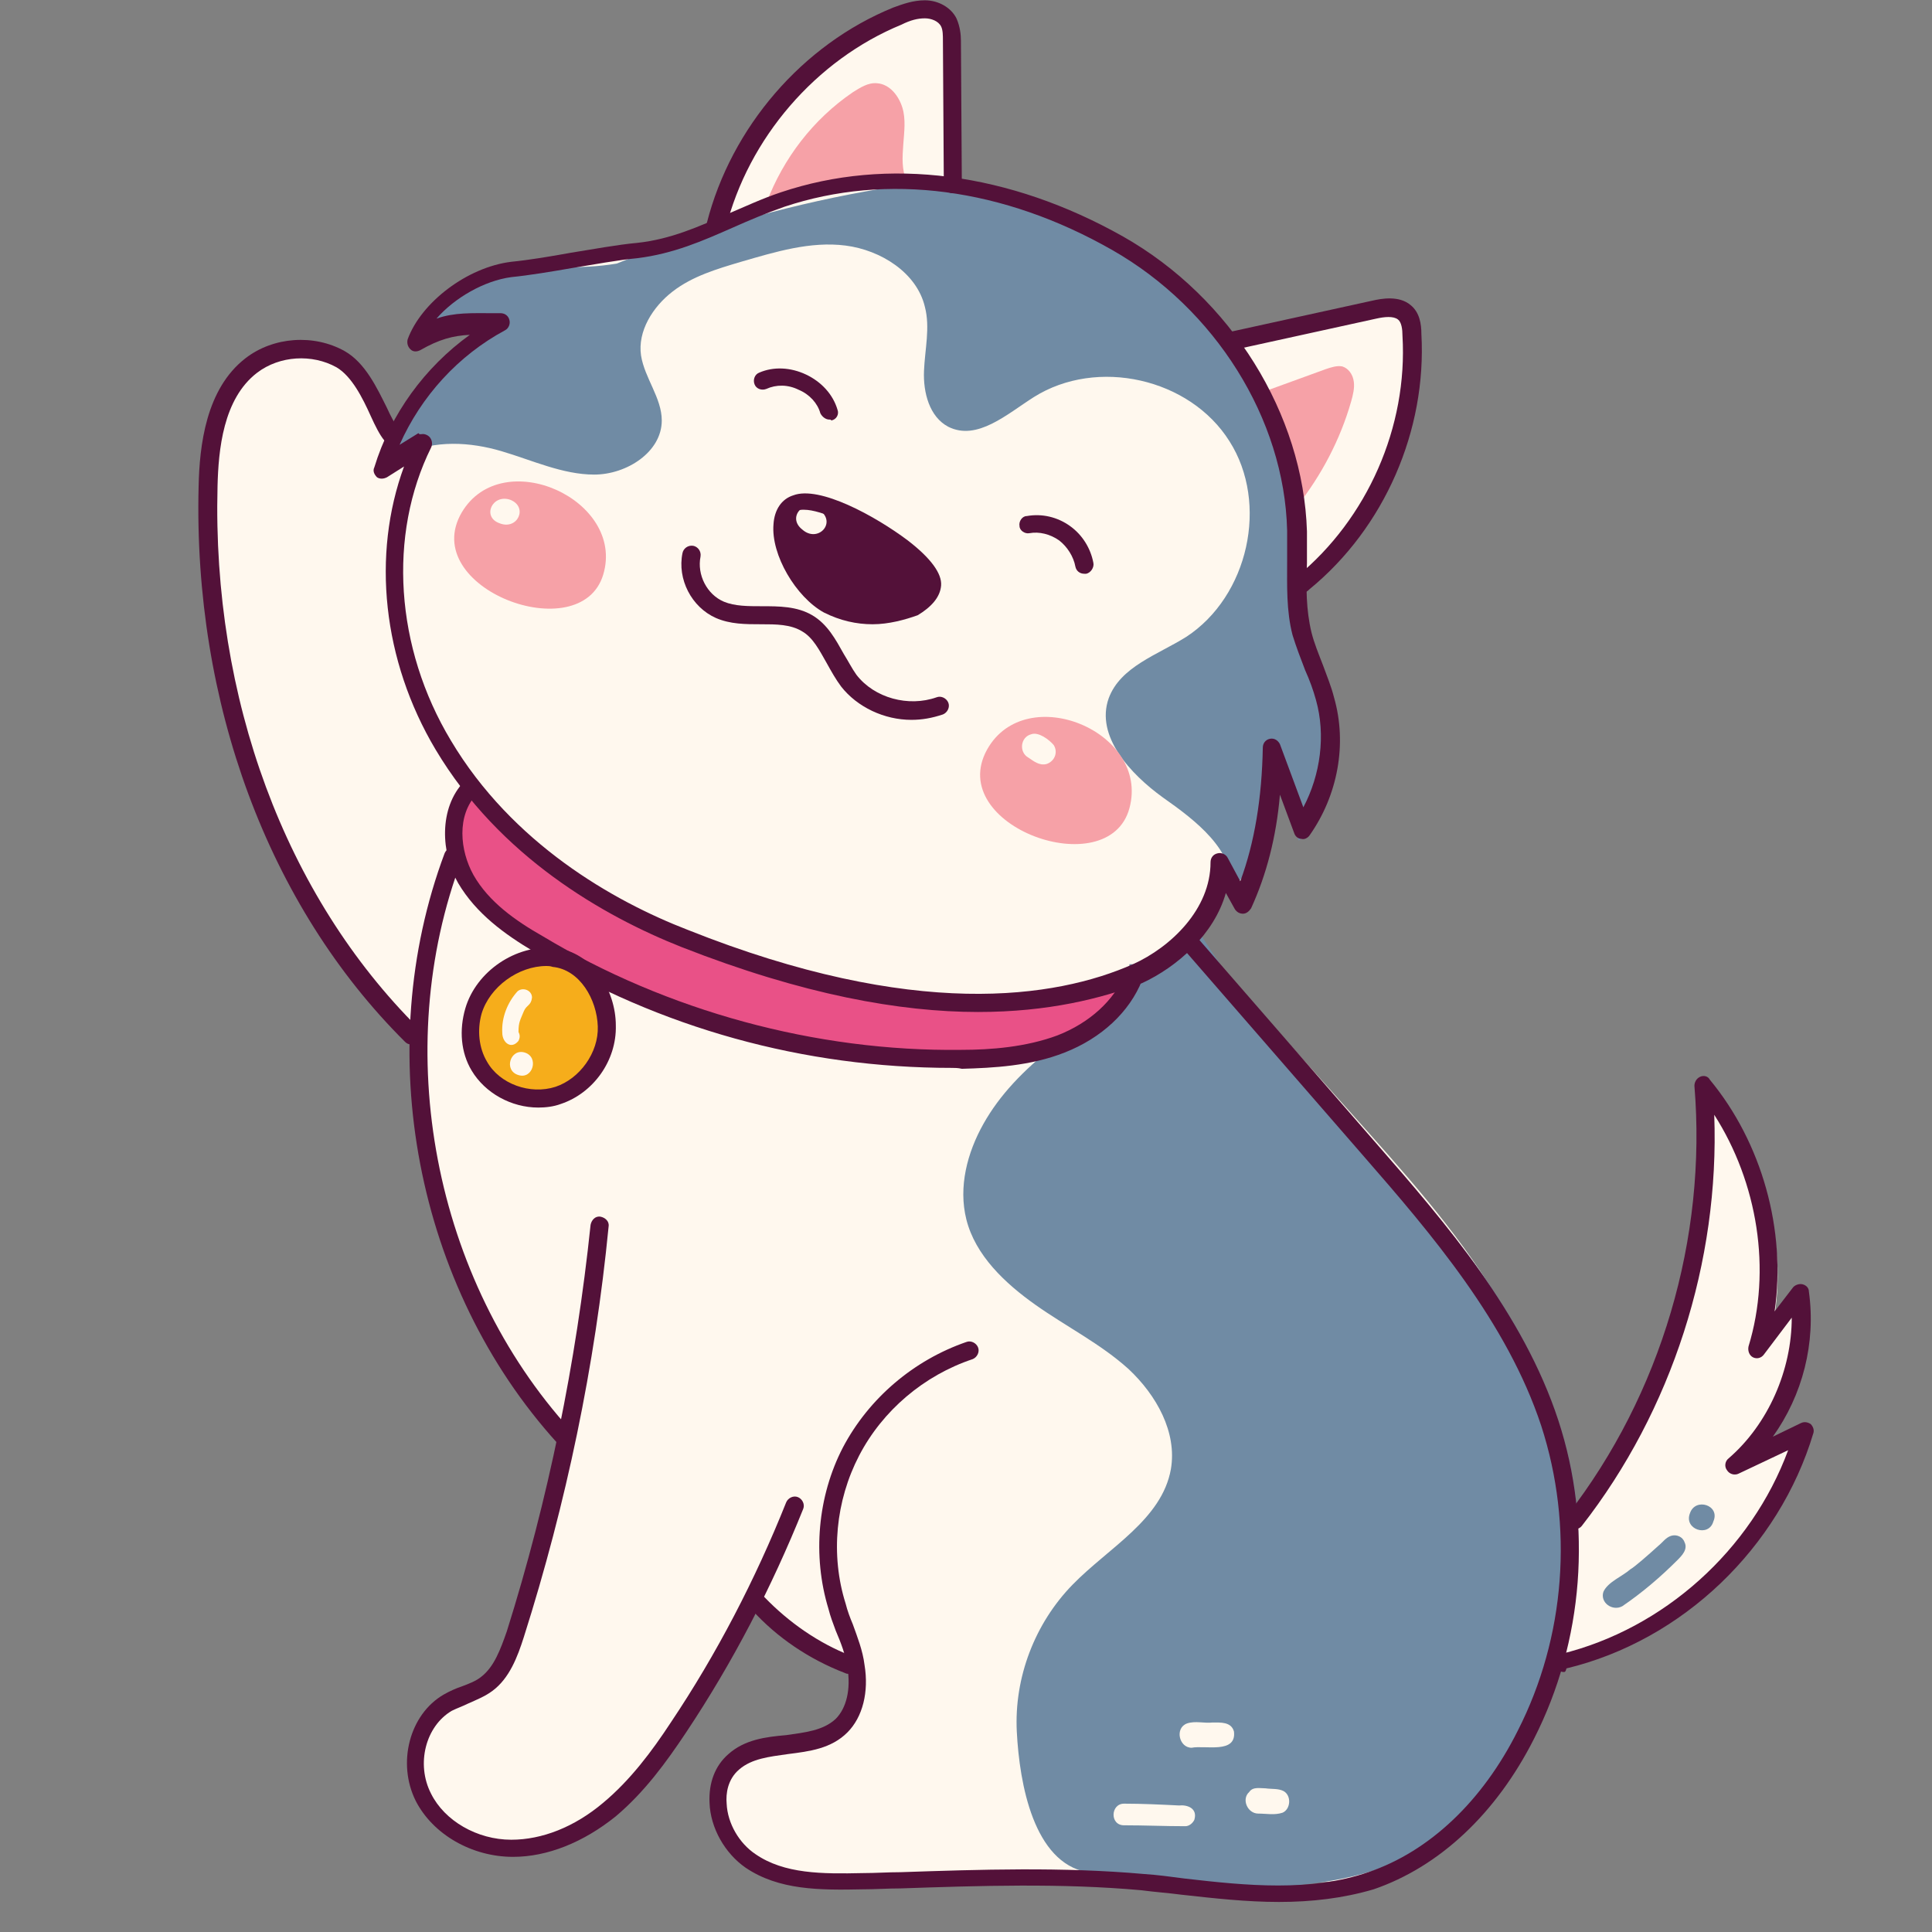 <svg xmlns="http://www.w3.org/2000/svg" xmlns:xlink="http://www.w3.org/1999/xlink" width="500" zoomAndPan="magnify" viewBox="0 0 375 375" height="500" preserveAspectRatio="xMidYMid meet" version="1.0"><rect x="0" y="0" width="375" height="375" fill="#808080" stroke="none"/><defs><clipPath id="id1"><path d="M 137 181 L 307 181 L 307 369.75 L 137 369.75 Z M 137 181 " clip-rule="nonzero"/></clipPath><clipPath id="id2"><path d="M 301 208 L 352.5 208 L 352.5 325 L 301 325 Z M 301 208 " clip-rule="nonzero"/></clipPath></defs><path fill="#fff8ee" d="M 301.078 324.539 C 297.406 332.414 293.734 340.289 288.66 347.289 C 283.59 354.289 276.766 360.414 268.547 363.215 C 261.551 365.664 254.031 365.492 246.684 365.316 C 239.164 365.141 231.641 365.141 224.121 364.965 C 203.484 364.617 182.844 364.266 162.207 363.914 C 156.785 363.742 151.188 363.742 146.289 361.117 C 141.391 358.664 137.895 352.891 139.469 347.641 C 140.867 343.438 145.066 340.988 149.262 339.414 C 153.461 337.84 157.832 337.137 161.508 334.688 C 165.18 332.238 167.629 327.164 165.527 323.312 C 158.883 318.938 152.762 314.91 146.812 310.887 C 139.816 326.461 129.324 340.465 116.207 351.316 C 112.184 354.641 107.637 357.789 102.562 359.191 C 97.492 360.59 91.547 359.891 87.523 356.391 C 83.676 352.891 82.449 347.641 81.926 342.391 C 81.574 338.363 81.926 333.637 85.074 331.012 C 87.172 329.086 90.32 328.738 92.77 327.164 C 95.918 325.062 97.668 321.387 99.242 317.887 C 104.488 304.938 108.16 291.461 110.086 277.633 C 109.211 277.809 108.684 276.934 108.684 276.934 C 91.195 255.23 81.051 227.578 80.527 199.578 C 66.535 186.801 56.562 170.348 50.27 152.496 C 43.973 134.645 41.172 115.918 40.824 97.016 C 40.824 92.117 40.824 87.043 42.223 82.141 C 43.621 77.414 46.422 72.863 50.793 70.414 C 55.691 67.613 62.16 67.789 67.059 70.59 C 71.957 73.391 75.277 78.816 74.93 84.418 C 80.699 76.016 88.047 68.488 96.441 62.715 C 90.672 62.539 84.898 64.113 80.176 67.266 C 82.977 60.438 89.445 55.891 96.441 53.438 C 103.262 50.988 110.785 50.465 117.957 49.762 C 125.301 49.062 132.648 48.012 138.242 43.988 C 145.414 28.062 155.211 12.137 170.602 3.734 C 172.699 2.508 174.973 1.633 177.422 1.457 C 179.871 1.285 182.32 1.984 183.895 3.91 C 185.645 6.008 185.645 8.984 185.645 11.609 C 185.469 19.137 185.469 26.484 185.469 36.113 C 206.98 37.863 227.445 49.59 239.164 66.566 C 248.957 64.641 258.926 62.891 268.723 60.965 C 269.77 60.789 270.996 60.613 272.043 60.965 C 274.145 61.84 274.492 64.465 274.32 66.738 C 273.793 83.715 266.449 100.344 253.156 112.594 C 251.582 115.742 251.758 119.418 252.805 122.746 C 253.68 126.07 255.43 129.219 256.477 132.547 C 259.453 141.82 257.703 152.672 251.93 160.547 C 251.406 156.699 250.184 152.848 248.082 149.523 C 247.559 158.273 244.934 166.848 240.387 174.375 C 239.688 172.801 238.812 171.398 238.113 169.824 C 237.062 174.551 234.441 178.75 231.641 181.898 C 241.785 193.277 251.93 204.477 262.074 215.852 C 272.219 227.23 282.539 238.605 290.41 251.555 C 298.453 264.508 304.051 279.383 305.625 295.484 C 322.941 271.859 332.387 242.453 331.512 213.051 C 343.23 225.305 347.777 243.855 343.406 260.305 C 345.855 257.332 348.301 254.355 350.75 251.207 C 351.449 262.582 347.602 274.133 340.434 282.535 C 343.578 281.309 346.555 279.91 349.703 278.684 C 342.18 300.559 323.293 317.887 301.078 324.539 Z M 301.078 324.539 " fill-opacity="1" fill-rule="nonzero"/><path fill="#531139" d="M 165.355 99.117 C 163.605 98.066 161.68 97.016 159.758 96.668 C 157.66 96.316 155.383 96.668 153.984 98.066 C 151.887 99.992 151.887 103.316 152.762 106.117 C 154.16 110.844 157.832 115.043 162.379 117.145 C 166.93 119.246 172.352 119.418 176.898 117.492 C 178.996 116.617 180.922 115.219 181.27 112.945 C 181.445 110.844 180.047 109.094 178.648 107.691 C 174.625 104.367 170.078 101.918 165.355 99.117 Z M 165.355 99.117 " fill-opacity="1" fill-rule="nonzero"/><path fill="#e95187" d="M 90.844 152.848 C 87.172 158.449 88.398 166.148 91.895 171.75 C 95.566 177.348 101.164 181.199 106.938 184.523 C 130.898 198.703 158.707 206.578 186.691 205.875 C 193.164 205.703 199.984 205 205.93 202.551 C 211.879 200.102 217.301 195.375 219.574 188.727 C 206.281 194.324 191.414 195.551 177.074 194.324 C 162.73 193.102 150.488 188.199 136.844 183.648 C 128.273 180.676 119.531 176.473 111.832 171.75 C 104.137 167.023 96.266 161.949 90.844 152.848 Z M 90.844 152.848 " fill-opacity="1" fill-rule="nonzero"/><path fill="#f6ad1b" d="M 110.609 185.227 C 106.762 184.875 102.562 185.398 99.066 187.324 C 95.566 189.074 92.77 192.227 91.547 196.074 C 89.973 201.5 92.418 207.977 97.316 210.953 C 102.215 213.926 109.035 213.227 113.234 209.203 C 116.031 206.578 117.43 202.727 117.957 198.875 C 118.305 196.25 117.957 193.449 116.73 191.176 C 115.332 188.727 112.883 186.801 110.609 185.227 Z M 110.609 185.227 " fill-opacity="1" fill-rule="nonzero"/><path fill="#f6a1a7" d="M 245.809 75.84 C 249.656 74.441 253.504 73.039 257.352 71.641 C 258.402 71.289 259.453 70.941 260.5 71.113 C 261.727 71.465 262.602 72.691 262.773 74.09 C 262.949 75.316 262.602 76.715 262.25 77.941 C 260.152 85.293 256.477 92.293 251.758 98.242 C 251.23 91.594 250.008 84.941 245.809 75.84 Z M 245.809 75.84 " fill-opacity="1" fill-rule="nonzero"/><path fill="#f6a1a7" d="M 176.023 35.238 C 174.973 32.961 175.148 30.512 175.324 28.062 C 175.5 25.609 175.848 23.16 175.148 20.887 C 174.449 18.609 172.699 16.336 170.25 16.16 C 168.504 15.984 166.93 17.035 165.527 17.91 C 157.832 23.16 152.062 30.688 148.738 39.438 C 155.734 36.285 163.781 35.062 176.023 35.238 Z M 176.023 35.238 " fill-opacity="1" fill-rule="nonzero"/><path fill="#708ba4" d="M 239.164 172.801 C 239.512 164.922 232.168 159.324 225.695 154.773 C 219.398 150.223 212.578 142.871 215.203 135.52 C 217.477 129.395 224.645 127.121 230.242 123.621 C 242.312 115.742 246.332 97.719 238.637 85.641 C 230.941 73.391 212.926 69.363 200.684 77.066 C 195.438 80.391 189.664 85.641 184.07 82.84 C 180.395 80.914 179.172 76.191 179.348 71.988 C 179.52 67.789 180.57 63.59 179.52 59.562 C 177.945 52.914 170.949 48.539 164.129 47.664 C 157.309 46.789 150.488 48.887 143.84 50.812 C 139.117 52.215 134.395 53.613 130.547 56.59 C 126.699 59.562 123.727 64.289 124.426 69.016 C 125.125 73.391 128.449 77.242 128.449 81.617 C 128.449 87.742 121.629 92.117 115.332 92.117 C 109.211 92.117 103.262 89.316 97.316 87.566 C 91.371 85.816 84.375 85.293 78.254 88.266 C 76.504 89.141 74.754 90.191 73.004 91.066 C 77.555 79.867 85.25 69.891 95.043 62.715 C 89.797 61.488 83.848 62.539 80.527 65.34 C 84.898 58.516 92.418 53.613 100.641 52.387 C 106.238 51.512 112.359 52.387 119.703 51.164 C 135.27 44.863 151.535 40.137 167.977 37.16 C 179.172 35.062 191.938 34.012 205.059 43.113 C 219.574 46.438 232.516 55.891 240.211 68.664 C 249.133 83.543 250.707 101.566 251.758 119.594 C 253.504 127.121 256.652 134.297 257.879 141.82 C 259.102 149.348 257.879 158.098 252.105 163.172 C 250.355 158.797 248.434 154.246 246.684 149.871 C 247.035 158.273 244.586 166.5 239.164 172.801 Z M 239.164 172.801 " fill-opacity="1" fill-rule="nonzero"/><path fill="#708ba4" d="M 211.004 363.391 C 200.684 361.465 197.887 346.414 197.359 336.09 C 196.836 325.586 200.859 315.086 208.207 307.562 C 215.203 300.387 225.52 294.961 227.27 285.16 C 228.492 277.984 224.473 270.809 219.051 265.73 C 213.629 260.832 206.98 257.508 201.035 253.305 C 195.086 249.105 189.316 243.68 187.566 236.68 C 185.992 230.379 187.742 223.727 190.891 218.129 C 194.039 212.527 198.586 207.801 204.531 203.078 C 212.227 202.027 219.051 196.074 219.223 187.148 C 224.121 187.324 229.02 184.699 232.516 180.5 C 245.633 202.027 264.875 218.652 280.789 238.254 C 296.707 257.68 309.648 282.184 305.625 309.137 C 304.227 329.262 292.684 348.516 275.367 359.191 C 258.227 369.691 226.746 366.367 211.004 363.391 Z M 211.004 363.391 " fill-opacity="1" fill-rule="nonzero"/><path fill="#708ba4" d="M 326.965 299.336 C 326.613 298.285 325.391 297.762 324.34 298.109 C 323.293 298.461 322.766 299.336 321.891 300.035 C 319.969 301.785 317.168 304.234 316.469 304.586 C 314.895 305.984 312.098 307.035 311.223 308.961 C 310.523 311.062 312.973 312.812 314.895 311.762 C 318.742 309.137 322.242 306.16 325.566 302.836 C 326.438 301.961 327.664 300.734 326.965 299.336 Z M 326.965 299.336 " fill-opacity="1" fill-rule="nonzero"/><path fill="#708ba4" d="M 328.012 293.734 C 326.789 296.887 331.688 298.461 332.562 295.309 C 333.961 292.16 329.062 290.586 328.012 293.734 Z M 328.012 293.734 " fill-opacity="1" fill-rule="nonzero"/><path fill="#fff8ee" d="M 228.844 350.441 C 225.344 350.266 221.672 350.09 218.176 350.09 C 215.551 350.09 215.375 354.289 218.176 354.289 C 222.199 354.289 226.047 354.465 230.066 354.465 C 230.77 354.465 231.469 353.941 231.816 353.238 C 232.516 350.965 230.418 350.266 228.844 350.441 Z M 228.844 350.441 " fill-opacity="1" fill-rule="nonzero"/><path fill="#fff8ee" d="M 249.133 347.641 C 248.082 347.113 246.859 347.289 245.633 347.113 C 244.586 347.113 243.188 346.766 242.484 347.812 C 240.91 349.215 242.137 352.016 244.234 352.016 C 245.809 352.016 247.383 352.363 248.957 351.84 C 250.531 351.141 250.707 348.516 249.133 347.641 Z M 249.133 347.641 " fill-opacity="1" fill-rule="nonzero"/><path fill="#fff8ee" d="M 239.512 336.09 C 238.988 334.164 236.891 334.34 235.316 334.34 C 233.742 334.512 231.992 333.988 230.418 334.512 C 227.969 335.387 228.844 339.238 231.293 339.238 C 233.914 338.715 240.039 340.465 239.512 336.09 Z M 239.512 336.09 " fill-opacity="1" fill-rule="nonzero"/><path fill="#f6a1a7" d="M 191.59 145.496 C 183.367 160.371 215.203 171.75 219.223 156.871 C 223.246 141.996 199.109 132.02 191.59 145.496 Z M 191.59 145.496 " fill-opacity="1" fill-rule="nonzero"/><path fill="#f6a1a7" d="M 89.621 99.469 C 81.051 114.168 112.707 126.07 117.082 111.543 C 121.453 97.016 97.492 86.168 89.621 99.469 Z M 89.621 99.469 " fill-opacity="1" fill-rule="nonzero"/><path fill="#fff8ee" d="M 159.23 99.117 C 156.258 96.492 152.586 100.344 155.734 102.793 C 158.707 105.418 162.379 101.566 159.23 99.117 Z M 159.23 99.117 " fill-opacity="1" fill-rule="nonzero"/><path fill="#fff8ee" d="M 99.066 97.016 C 95.566 95.793 93.469 100.344 96.969 101.566 C 100.465 102.969 102.562 98.418 99.066 97.016 Z M 99.066 97.016 " fill-opacity="1" fill-rule="nonzero"/><path fill="#fff8ee" d="M 204.531 144.621 C 203.656 143.57 201.559 141.996 200.16 142.52 C 198.062 143.047 197.711 146.023 199.637 147.07 C 200.684 147.773 201.734 148.648 203.133 148.297 C 204.707 147.773 205.406 146.023 204.531 144.621 Z M 204.531 144.621 " fill-opacity="1" fill-rule="nonzero"/><path fill="#fff8ee" d="M 103.262 193.625 C 103.262 192.227 101.516 191.527 100.465 192.402 C 98.543 194.5 97.316 197.477 97.492 200.453 C 97.492 202.375 99.242 203.777 100.641 202.027 C 101.164 200.977 100.641 200.453 100.641 200.277 C 100.641 198.352 100.988 198 101.688 196.25 C 102.215 195.027 103.09 195.199 103.262 193.625 Z M 103.262 193.625 " fill-opacity="1" fill-rule="nonzero"/><path fill="#fff8ee" d="M 101.863 204.301 C 99.066 203.426 97.668 207.801 100.641 208.676 C 103.438 209.551 104.664 205.176 101.863 204.301 Z M 101.863 204.301 " fill-opacity="1" fill-rule="nonzero"/><path fill="#531139" d="M 189.84 196.426 C 174.797 196.426 155.91 193.102 132.297 183.824 C 117.254 177.875 96.969 166.324 84.551 145.496 C 74.23 128.172 72.129 107.691 78.426 90.543 L 75.105 92.641 C 74.406 92.992 73.703 92.992 73.18 92.641 C 72.656 92.117 72.305 91.418 72.656 90.715 C 75.805 80.391 82.449 71.289 91.195 64.988 C 87.871 65.164 85.25 65.863 81.574 67.965 C 80.875 68.316 80.176 68.316 79.652 67.789 C 79.125 67.266 78.953 66.566 79.125 65.863 C 81.75 58.688 90.672 51.863 99.242 50.812 C 102.738 50.465 106.938 49.762 110.785 49.062 C 115.156 48.363 119.879 47.488 123.727 47.137 C 130.199 46.438 135.621 43.988 141.219 41.539 C 144.539 40.137 147.863 38.562 151.535 37.336 C 172.352 30.336 195.961 33.488 218 45.914 C 238.988 57.812 252.98 80.391 253.68 103.145 C 253.68 105.242 253.68 107.168 253.68 109.27 C 253.504 113.992 253.504 118.371 254.555 122.746 C 255.078 124.844 255.953 126.945 256.828 129.219 C 257.527 131.145 258.402 133.246 258.926 135.344 C 261.551 144.445 259.625 154.422 254.203 162.121 C 253.855 162.648 253.156 163 252.629 162.824 C 251.93 162.824 251.406 162.297 251.23 161.773 L 248.434 154.246 C 247.734 162.473 245.809 169.824 242.836 176.301 C 242.484 176.824 241.961 177.348 241.262 177.348 C 240.562 177.348 240.039 177 239.688 176.473 L 237.938 173.324 C 235.664 181.375 228.492 187.676 221.672 190.824 C 213.801 193.801 203.484 196.426 189.84 196.426 Z M 82.102 84.242 C 82.449 84.242 82.977 84.418 83.324 84.766 C 83.848 85.293 84.023 86.168 83.676 86.867 C 75.277 103.844 76.68 125.719 87.523 143.746 C 99.414 163.699 119.004 174.898 133.523 180.5 C 177.422 198 204.883 193.801 219.922 187.148 C 227.27 183.824 234.965 176.473 234.965 167.375 C 234.965 166.5 235.488 165.797 236.363 165.625 C 237.062 165.449 237.938 165.797 238.289 166.5 L 240.738 171.047 C 243.535 163.523 244.934 154.773 245.109 145.148 C 245.109 144.27 245.633 143.57 246.508 143.395 C 247.383 143.223 248.082 143.746 248.434 144.445 L 252.98 156.699 C 256.305 150.398 257.352 142.695 255.43 135.871 C 254.902 133.945 254.203 132.02 253.332 130.094 C 252.457 127.82 251.582 125.543 250.883 123.27 C 249.656 118.543 249.832 113.645 249.832 108.918 C 249.832 106.992 249.832 104.895 249.832 102.969 C 249.309 81.266 235.84 59.914 215.902 48.539 C 194.738 36.461 172.176 33.488 152.234 40.137 C 148.738 41.363 145.414 42.762 142.266 44.164 C 136.32 46.789 130.723 49.238 123.727 50.113 C 119.879 50.465 115.332 51.34 110.961 52.039 C 106.938 52.738 102.738 53.438 99.242 53.789 C 93.992 54.488 88.223 57.812 84.723 61.84 C 88.223 60.613 91.547 60.789 95.742 60.789 L 97.141 60.789 C 98.016 60.789 98.715 61.312 98.891 62.188 C 99.066 62.891 98.715 63.766 98.016 64.113 C 88.922 69.016 81.75 76.891 77.555 86.34 L 81.227 84.066 C 81.402 84.418 81.75 84.242 82.102 84.242 Z M 82.102 84.242 " fill-opacity="1" fill-rule="nonzero"/><path fill="#531139" d="M 138.77 45.387 C 138.594 45.387 138.418 45.387 138.418 45.387 C 137.543 45.211 136.844 44.164 137.195 43.289 C 141.918 24.734 155.734 8.633 173.398 1.457 C 175.324 0.758 177.246 0.059 179.52 0.059 C 182.145 0.059 184.594 1.457 185.645 3.559 C 186.344 5.133 186.516 6.711 186.516 7.934 L 186.691 35.762 C 186.691 36.812 185.992 37.512 184.941 37.512 C 184.07 37.512 183.195 36.812 183.195 35.762 L 183.02 7.934 C 183.02 6.883 183.02 5.836 182.668 5.133 C 182.145 4.086 180.746 3.559 179.52 3.559 C 178.121 3.559 176.723 3.91 174.973 4.785 C 158.359 11.609 145.238 26.836 140.867 44.336 C 140.344 44.688 139.645 45.387 138.77 45.387 Z M 138.77 45.387 " fill-opacity="1" fill-rule="nonzero"/><path fill="#531139" d="M 252.98 115.043 C 252.457 115.043 251.93 114.867 251.582 114.344 C 250.883 113.645 251.055 112.418 251.758 111.895 C 265.398 100.691 273.27 82.84 272.219 65.164 C 272.219 63.938 272.043 62.539 271.344 62.016 C 270.469 61.312 268.723 61.488 267.148 61.84 L 240.039 67.789 C 239.164 67.965 238.113 67.441 237.938 66.391 C 237.766 65.34 238.289 64.465 239.336 64.289 L 266.449 58.34 C 268.023 57.988 271.52 57.289 273.793 59.215 C 275.543 60.613 275.891 62.891 275.891 64.816 C 276.941 83.543 268.723 102.441 254.203 114.344 C 253.68 114.867 253.328 115.043 252.98 115.043 Z M 252.98 115.043 " fill-opacity="1" fill-rule="nonzero"/><path fill="#531139" d="M 160.98 81.441 C 160.281 81.441 159.582 80.914 159.23 80.215 C 158.707 78.289 157.133 76.539 155.035 75.664 C 152.938 74.617 150.664 74.617 148.738 75.492 C 147.863 75.84 146.812 75.492 146.465 74.617 C 146.113 73.742 146.465 72.691 147.34 72.34 C 150.137 71.113 153.461 71.289 156.434 72.691 C 159.406 74.09 161.68 76.539 162.555 79.516 C 162.906 80.391 162.379 81.441 161.332 81.617 C 161.332 81.441 161.156 81.441 160.98 81.441 Z M 160.98 81.441 " fill-opacity="1" fill-rule="nonzero"/><path fill="#531139" d="M 210.48 111.367 C 209.605 111.367 208.906 110.844 208.73 109.969 C 208.379 108.043 207.156 106.117 205.582 104.895 C 203.832 103.668 201.734 103.145 199.809 103.492 C 198.934 103.668 197.887 102.969 197.887 102.094 C 197.711 101.219 198.41 100.168 199.285 100.168 C 202.258 99.641 205.23 100.344 207.68 102.094 C 210.129 103.844 211.703 106.469 212.227 109.27 C 212.402 110.145 211.703 111.195 210.828 111.367 C 210.652 111.367 210.652 111.367 210.48 111.367 Z M 210.48 111.367 " fill-opacity="1" fill-rule="nonzero"/><path fill="#531139" d="M 169.375 121.168 C 166.227 121.168 163.082 120.469 159.934 118.895 C 154.512 115.918 149.613 107.691 150.137 101.742 C 150.312 98.941 151.711 96.844 153.984 96.141 C 159.059 94.219 169.902 100.168 176.199 104.895 C 180.746 108.395 182.844 111.367 182.668 113.645 C 182.496 115.918 180.746 117.844 178.121 119.418 C 175.672 120.293 172.523 121.168 169.375 121.168 Z M 156.086 98.941 C 155.559 98.941 155.211 98.941 154.859 99.117 C 154.512 99.293 153.461 99.641 153.285 101.742 C 152.938 105.941 156.609 113.117 161.332 115.57 C 166.754 118.371 172.523 117.844 176.023 115.918 C 177.598 115.043 178.648 113.992 178.82 112.945 C 178.82 112.242 177.246 109.793 172.176 106.117 C 166.227 102.094 159.406 98.941 156.086 98.941 Z M 156.086 98.941 " fill-opacity="1" fill-rule="nonzero"/><path fill="#531139" d="M 176.898 139.723 C 171.652 139.723 166.402 137.27 163.254 133.246 C 162.207 131.844 161.332 130.27 160.457 128.695 C 159.059 126.246 157.832 123.793 155.734 122.57 C 153.461 121.168 150.664 121.168 147.688 121.168 C 144.715 121.168 141.742 121.168 138.945 119.945 C 134.223 117.844 131.422 112.418 132.473 107.344 C 132.648 106.469 133.523 105.77 134.57 105.941 C 135.445 106.117 136.145 106.992 135.969 108.043 C 135.27 111.543 137.195 115.395 140.52 116.793 C 142.617 117.668 145.238 117.668 147.863 117.668 C 151.188 117.668 154.684 117.668 157.66 119.418 C 160.633 121.168 162.207 124.145 163.781 126.945 C 164.656 128.344 165.355 129.746 166.227 130.969 C 169.727 135.52 176.371 137.27 181.793 135.344 C 182.668 134.996 183.719 135.52 184.07 136.395 C 184.418 137.27 183.895 138.32 183.02 138.672 C 180.922 139.371 178.996 139.723 176.898 139.723 Z M 176.898 139.723 " fill-opacity="1" fill-rule="nonzero"/><path fill="#531139" d="M 99.59 360.414 C 99.414 360.414 99.414 360.414 99.59 360.414 C 91.547 360.414 84.023 356.039 80.699 349.566 C 77.027 342.215 79.477 332.762 86.121 328.914 C 87.348 328.211 88.57 327.688 89.621 327.336 C 91.02 326.812 92.418 326.289 93.469 325.414 C 95.918 323.488 97.141 320.16 98.367 316.66 C 106.41 291.109 111.832 264.508 114.633 237.73 C 114.809 236.855 115.508 235.98 116.555 236.156 C 117.43 236.328 118.305 237.031 118.129 238.078 C 115.508 265.031 109.91 291.809 101.688 317.711 C 100.465 321.562 98.891 325.762 95.566 328.211 C 94.168 329.262 92.418 329.961 90.844 330.664 C 89.797 331.188 88.746 331.539 87.695 332.062 C 82.625 335.039 80.699 342.391 83.676 348.164 C 86.297 353.414 92.594 357.09 99.242 357.09 C 105.188 357.09 111.484 354.641 117.082 349.914 C 122.328 345.539 126.527 339.938 130.199 334.34 C 139.117 321.035 146.641 306.512 152.586 291.633 C 152.938 290.758 153.984 290.234 154.859 290.586 C 155.734 290.934 156.258 291.984 155.91 292.859 C 149.789 308.086 142.266 322.613 133.172 336.262 C 129.324 342.039 125.125 347.812 119.531 352.539 C 113.234 357.613 106.238 360.414 99.59 360.414 Z M 99.59 360.414 " fill-opacity="1" fill-rule="nonzero"/><g clip-path="url(#id1)"><path fill="#531139" d="M 248.258 369.168 C 241.961 369.168 235.664 368.465 229.367 367.766 C 226.746 367.418 224.121 367.242 221.496 366.891 C 205.93 365.492 190.191 366.016 174.797 366.539 C 172.352 366.539 169.902 366.715 167.453 366.715 C 159.059 366.891 151.188 366.891 144.715 362.516 C 140.691 359.715 137.895 354.816 137.719 349.914 C 137.543 346.062 138.77 342.738 141.391 340.465 C 144.539 337.664 148.562 337.137 152.586 336.789 C 156.258 336.262 159.758 335.914 162.207 333.637 C 164.305 331.539 165.18 327.863 164.48 323.664 C 164.129 321.211 163.254 318.938 162.207 316.488 C 161.68 315.086 161.156 313.688 160.805 312.285 C 157.66 301.961 158.707 290.41 163.605 280.957 C 168.676 271.332 177.422 263.98 187.566 260.48 C 188.441 260.133 189.492 260.656 189.84 261.531 C 190.191 262.406 189.664 263.457 188.789 263.809 C 179.348 266.957 171.301 273.781 166.754 282.535 C 162.207 291.285 161.156 301.785 164.129 311.234 C 164.48 312.637 165.004 314.035 165.527 315.262 C 166.402 317.711 167.453 320.336 167.801 323.137 C 168.676 328.387 167.453 333.289 164.48 336.262 C 161.332 339.414 157.133 339.938 152.938 340.465 C 149.262 340.988 145.941 341.34 143.492 343.438 C 141.219 345.363 140.867 348.164 141.043 350.09 C 141.219 353.941 143.492 357.789 146.641 359.891 C 152.234 363.742 159.582 363.742 167.453 363.566 C 169.902 363.566 172.352 363.391 174.797 363.391 C 190.191 362.867 206.281 362.34 222.023 363.742 C 224.645 363.914 227.27 364.266 229.895 364.617 C 241.961 366.016 254.379 367.242 265.574 363.391 C 277.465 359.367 287.785 349.566 294.605 335.914 C 303.879 317.711 305.449 296.184 299.156 276.758 C 292.508 256.633 277.816 239.48 264.699 224.43 L 229.543 184 C 228.844 183.301 229.02 182.25 229.719 181.551 C 230.418 180.852 231.469 181.023 232.168 181.727 L 267.324 222.152 C 280.613 237.379 295.656 254.883 302.477 275.707 C 309.125 296.012 307.375 318.586 297.754 337.488 C 290.41 352.016 279.391 362.34 266.621 366.715 C 260.676 368.465 254.555 369.168 248.258 369.168 Z M 248.258 369.168 " fill-opacity="1" fill-rule="nonzero"/></g><path fill="#531139" d="M 164.656 324.887 C 164.48 324.887 164.305 324.887 163.953 324.711 C 157.133 322.086 150.836 317.887 145.941 312.461 C 145.238 311.762 145.238 310.711 145.941 310.012 C 146.641 309.312 147.688 309.312 148.387 310.012 C 153.109 314.91 158.883 318.938 165.18 321.387 C 166.055 321.738 166.578 322.789 166.227 323.664 C 166.055 324.539 165.355 324.887 164.656 324.887 Z M 164.656 324.887 " fill-opacity="1" fill-rule="nonzero"/><path fill="#531139" d="M 184.77 207.277 C 156.086 207.277 128.102 199.578 103.613 184.699 C 98.016 181.375 92.418 177.348 88.922 171.398 C 85.598 165.625 85.074 156.871 90.145 151.621 C 90.844 150.922 91.895 150.922 92.594 151.621 C 93.293 152.32 93.293 153.371 92.594 154.074 C 88.57 158.273 89.27 165.098 91.895 169.824 C 94.867 175.074 100.113 178.75 105.363 181.727 C 129.5 196.25 158.359 204.125 186.516 203.777 C 192.289 203.777 199.109 203.25 205.23 200.977 C 211.527 198.527 216.25 194.152 218.348 189.074 C 218.699 188.199 219.75 187.676 220.625 188.023 C 221.496 188.375 222.023 189.426 221.672 190.301 C 219.223 196.426 213.801 201.5 206.633 204.301 C 199.984 206.926 192.812 207.277 186.691 207.453 C 185.992 207.277 185.293 207.277 184.77 207.277 Z M 184.77 207.277 " fill-opacity="1" fill-rule="nonzero"/><path fill="#531139" d="M 104.488 214.977 C 99.242 214.977 94.168 212.176 91.547 207.801 C 89.445 204.301 89.098 199.926 90.32 195.727 C 92.418 188.551 100.113 183.301 107.637 184 C 114.98 184.699 119.531 192.227 119.531 199.051 C 119.703 205.875 115.156 212.176 108.859 214.277 C 107.461 214.801 105.887 214.977 104.488 214.977 Z M 106.062 187.5 C 100.641 187.5 95.043 191.527 93.469 196.777 C 92.594 199.926 92.945 203.426 94.52 206.051 C 96.969 210.426 102.914 212.527 107.812 210.953 C 112.535 209.379 116.207 204.301 116.031 199.227 C 115.855 193.977 112.535 188.199 107.285 187.676 C 106.762 187.5 106.41 187.5 106.062 187.5 Z M 106.062 187.5 " fill-opacity="1" fill-rule="nonzero"/><path fill="#531139" d="M 109.387 280.609 C 108.859 280.609 108.512 280.434 108.16 280.082 C 80.699 249.805 71.957 203.953 86.297 165.625 C 86.648 164.75 87.695 164.223 88.57 164.574 C 89.445 164.922 89.973 165.973 89.621 166.848 C 75.629 203.777 84.199 248.406 110.785 277.633 C 111.484 278.332 111.309 279.383 110.609 280.082 C 110.258 280.434 109.734 280.609 109.387 280.609 Z M 109.387 280.609 " fill-opacity="1" fill-rule="nonzero"/><path fill="#531139" d="M 79.828 202.727 C 79.301 202.727 78.953 202.551 78.602 202.203 C 52.016 175.773 37.5 136.395 38.551 94.391 C 38.723 86.516 39.949 75.492 47.645 69.539 C 53.066 65.34 60.938 64.816 66.883 68.141 C 70.906 70.414 73.18 75.316 75.105 79.164 C 75.805 80.742 76.68 82.316 77.203 83.016 C 77.902 83.715 77.727 84.941 77.027 85.465 C 76.328 86.34 75.277 86.168 74.578 85.465 C 73.703 84.418 72.832 82.668 71.957 80.742 C 70.383 77.242 68.281 73.039 65.309 71.289 C 60.586 68.664 54.289 69.016 49.918 72.34 C 43.273 77.414 42.398 87.391 42.223 94.391 C 41.172 135.52 55.34 173.848 81.227 199.578 C 81.926 200.277 81.926 201.328 81.227 202.027 C 80.699 202.551 80.352 202.727 79.828 202.727 Z M 79.828 202.727 " fill-opacity="1" fill-rule="nonzero"/><g clip-path="url(#id2)"><path fill="#531139" d="M 303.527 324.539 C 302.828 324.539 301.953 324.012 301.777 323.137 C 301.602 322.262 302.129 321.211 303.004 321.035 C 322.941 316.137 339.906 300.91 347.078 281.484 L 337.457 286.035 C 336.758 286.383 335.711 286.207 335.184 285.332 C 334.66 284.633 334.836 283.582 335.535 283.059 C 343.23 276.406 347.777 265.906 347.777 255.758 L 342.355 262.934 C 341.832 263.633 340.957 263.809 340.258 263.457 C 339.559 263.105 339.207 262.23 339.383 261.355 C 343.93 246.48 341.133 229.504 332.734 216.379 C 333.785 244.906 324.516 273.781 307.023 296.184 C 306.5 296.887 305.277 297.059 304.578 296.535 C 303.879 296.008 303.703 294.785 304.227 294.086 C 322.418 270.633 331.336 240.355 328.887 210.777 C 328.887 210.078 329.238 209.379 329.938 209.027 C 330.637 208.676 331.512 208.852 331.863 209.551 C 342.004 221.805 346.727 238.781 344.453 254.531 L 347.953 249.98 C 348.301 249.457 349.176 249.105 349.875 249.281 C 350.574 249.457 351.102 249.98 351.102 250.68 C 352.5 260.656 349.875 270.809 344.105 278.859 L 349.527 276.234 C 350.227 275.883 350.926 276.059 351.449 276.406 C 351.977 276.934 352.148 277.633 351.977 278.16 C 345.328 300.387 326.613 318.41 304.051 323.836 C 303.879 324.539 303.703 324.539 303.527 324.539 Z M 303.527 324.539 " fill-opacity="1" fill-rule="nonzero"/></g></svg>